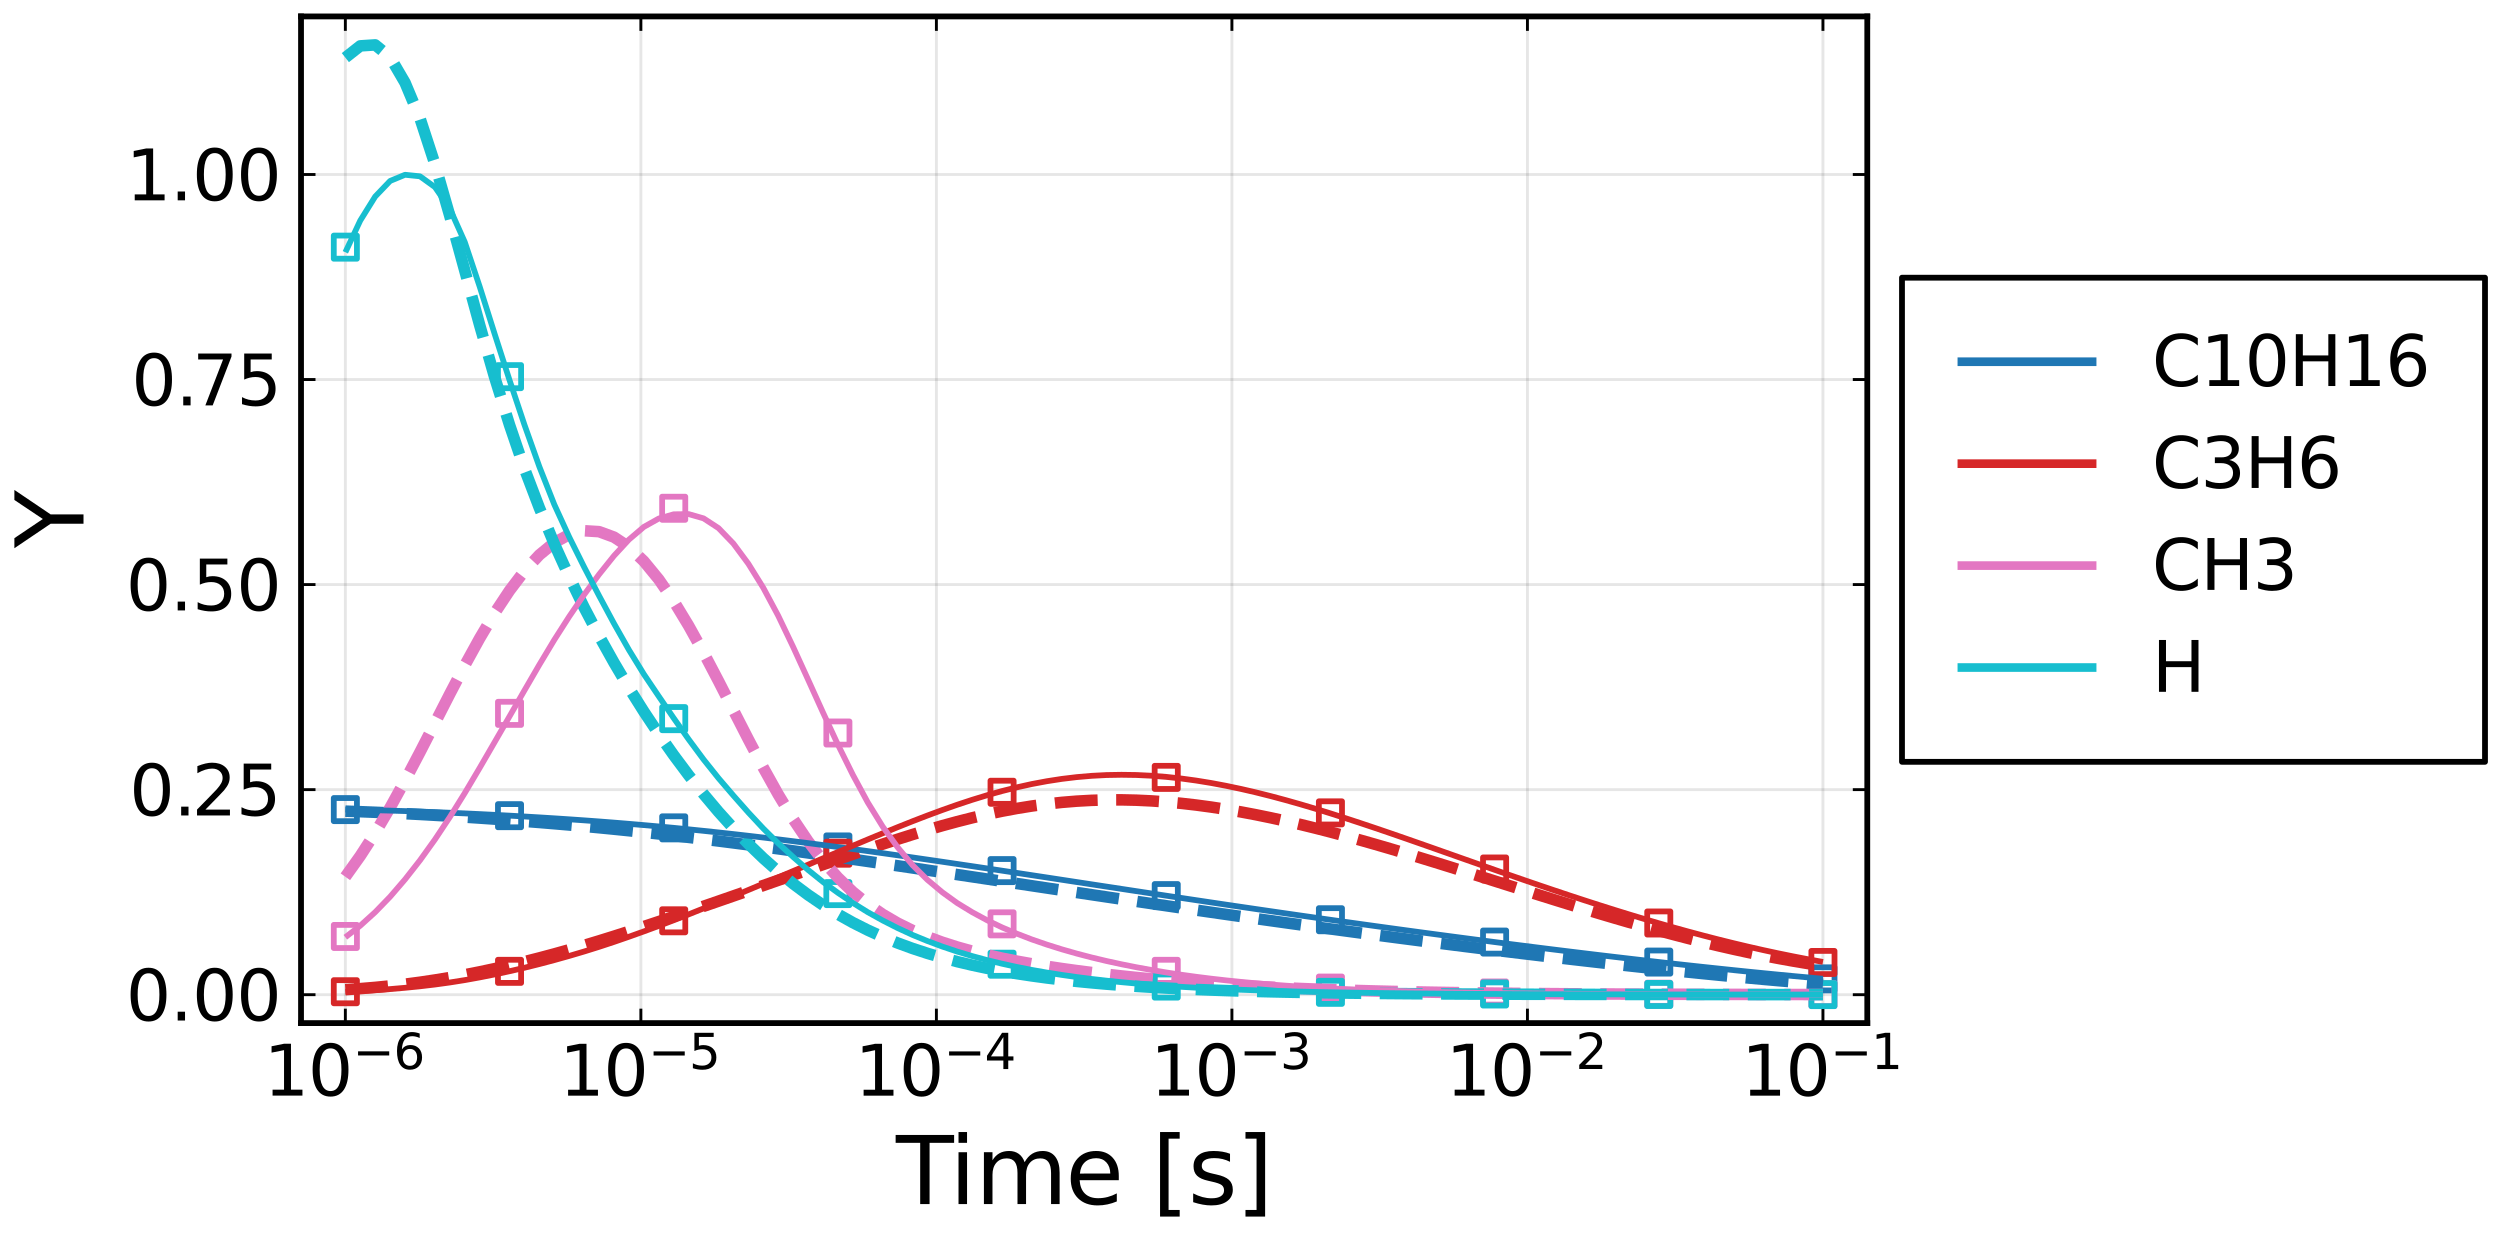 <?xml version="1.0" encoding="utf-8" standalone="no"?>
<!DOCTYPE svg PUBLIC "-//W3C//DTD SVG 1.1//EN"
  "http://www.w3.org/Graphics/SVG/1.1/DTD/svg11.dtd">
<svg xmlns:xlink="http://www.w3.org/1999/xlink" width="432pt" height="216pt" viewBox="0 0 432 216" xmlns="http://www.w3.org/2000/svg" version="1.1">
 <defs>
  <style type="text/css">*{stroke-linejoin: round; stroke-linecap: butt}</style>
 </defs>
 <g id="figure_1">
  <g id="patch_1">
   <path d="M 0 216 
L 432 216 
L 432 0 
L 0 0 
z
" style="fill: #ffffff"/>
  </g>
  <g id="axes_1">
   <g id="patch_2">
    <path d="M 52.017 176.793 
L 322.665 176.793 
L 322.665 2.835 
L 52.017 2.835 
z
" style="fill: #ffffff"/>
   </g>
   <g id="matplotlib.axis_1">
    <g id="xtick_1">
     <g id="line2d_1">
      <path d="M 59.677 176.793 
L 59.677 2.835 
" clip-path="url(#p3f24221a76)" style="fill: none; stroke: #000000; stroke-opacity: 0.1; stroke-width: 0.5; stroke-linecap: square"/>
     </g>
     <g id="line2d_2">
      <defs>
       <path id="mc412bd1252" d="M 0 0 
L 0 -2.5 
" style="stroke: #000000; stroke-width: 0.5"/>
      </defs>
      <g>
       <use xlink:href="#mc412bd1252" x="59.677" y="176.793" style="stroke: #000000; stroke-width: 0.5"/>
      </g>
     </g>
     <g id="line2d_3">
      <defs>
       <path id="me3c1b40bdd" d="M 0 0 
L 0 2.5 
" style="stroke: #000000; stroke-width: 0.5"/>
      </defs>
      <g>
       <use xlink:href="#me3c1b40bdd" x="59.677" y="2.835" style="stroke: #000000; stroke-width: 0.5"/>
      </g>
     </g>
     <g id="text_1">
      <!-- $\mathregular{10^{-6}}$ -->
      <g transform="translate(45.577 189.411)scale(0.12 -0.12)">
       <defs>
        <path id="DejaVuSans-31" d="M 794 531 
L 1825 531 
L 1825 4091 
L 703 3866 
L 703 4441 
L 1819 4666 
L 2450 4666 
L 2450 531 
L 3481 531 
L 3481 0 
L 794 0 
L 794 531 
z
" transform="scale(0.016)"/>
        <path id="DejaVuSans-30" d="M 2034 4250 
Q 1547 4250 1301 3770 
Q 1056 3291 1056 2328 
Q 1056 1369 1301 889 
Q 1547 409 2034 409 
Q 2525 409 2770 889 
Q 3016 1369 3016 2328 
Q 3016 3291 2770 3770 
Q 2525 4250 2034 4250 
z
M 2034 4750 
Q 2819 4750 3233 4129 
Q 3647 3509 3647 2328 
Q 3647 1150 3233 529 
Q 2819 -91 2034 -91 
Q 1250 -91 836 529 
Q 422 1150 422 2328 
Q 422 3509 836 4129 
Q 1250 4750 2034 4750 
z
" transform="scale(0.016)"/>
        <path id="DejaVuSans-2212" d="M 678 2272 
L 4684 2272 
L 4684 1741 
L 678 1741 
L 678 2272 
z
" transform="scale(0.016)"/>
        <path id="DejaVuSans-36" d="M 2113 2584 
Q 1688 2584 1439 2293 
Q 1191 2003 1191 1497 
Q 1191 994 1439 701 
Q 1688 409 2113 409 
Q 2538 409 2786 701 
Q 3034 994 3034 1497 
Q 3034 2003 2786 2293 
Q 2538 2584 2113 2584 
z
M 3366 4563 
L 3366 3988 
Q 3128 4100 2886 4159 
Q 2644 4219 2406 4219 
Q 1781 4219 1451 3797 
Q 1122 3375 1075 2522 
Q 1259 2794 1537 2939 
Q 1816 3084 2150 3084 
Q 2853 3084 3261 2657 
Q 3669 2231 3669 1497 
Q 3669 778 3244 343 
Q 2819 -91 2113 -91 
Q 1303 -91 875 529 
Q 447 1150 447 2328 
Q 447 3434 972 4092 
Q 1497 4750 2381 4750 
Q 2619 4750 2861 4703 
Q 3103 4656 3366 4563 
z
" transform="scale(0.016)"/>
       </defs>
       <use xlink:href="#DejaVuSans-31" transform="translate(0 0.766)"/>
       <use xlink:href="#DejaVuSans-30" transform="translate(63.623 0.766)"/>
       <use xlink:href="#DejaVuSans-2212" transform="translate(128.203 39.047)scale(0.7)"/>
       <use xlink:href="#DejaVuSans-36" transform="translate(186.855 39.047)scale(0.7)"/>
      </g>
     </g>
    </g>
    <g id="xtick_2">
     <g id="line2d_4">
      <path d="M 110.743 176.793 
L 110.743 2.835 
" clip-path="url(#p3f24221a76)" style="fill: none; stroke: #000000; stroke-opacity: 0.1; stroke-width: 0.5; stroke-linecap: square"/>
     </g>
     <g id="line2d_5">
      <g>
       <use xlink:href="#mc412bd1252" x="110.743" y="176.793" style="stroke: #000000; stroke-width: 0.5"/>
      </g>
     </g>
     <g id="line2d_6">
      <g>
       <use xlink:href="#me3c1b40bdd" x="110.743" y="2.835" style="stroke: #000000; stroke-width: 0.5"/>
      </g>
     </g>
     <g id="text_2">
      <!-- $\mathregular{10^{-5}}$ -->
      <g transform="translate(96.643 189.411)scale(0.12 -0.12)">
       <defs>
        <path id="DejaVuSans-35" d="M 691 4666 
L 3169 4666 
L 3169 4134 
L 1269 4134 
L 1269 2991 
Q 1406 3038 1543 3061 
Q 1681 3084 1819 3084 
Q 2600 3084 3056 2656 
Q 3513 2228 3513 1497 
Q 3513 744 3044 326 
Q 2575 -91 1722 -91 
Q 1428 -91 1123 -41 
Q 819 9 494 109 
L 494 744 
Q 775 591 1075 516 
Q 1375 441 1709 441 
Q 2250 441 2565 725 
Q 2881 1009 2881 1497 
Q 2881 1984 2565 2268 
Q 2250 2553 1709 2553 
Q 1456 2553 1204 2497 
Q 953 2441 691 2322 
L 691 4666 
z
" transform="scale(0.016)"/>
       </defs>
       <use xlink:href="#DejaVuSans-31" transform="translate(0 0.684)"/>
       <use xlink:href="#DejaVuSans-30" transform="translate(63.623 0.684)"/>
       <use xlink:href="#DejaVuSans-2212" transform="translate(128.203 38.966)scale(0.7)"/>
       <use xlink:href="#DejaVuSans-35" transform="translate(186.855 38.966)scale(0.7)"/>
      </g>
     </g>
    </g>
    <g id="xtick_3">
     <g id="line2d_7">
      <path d="M 161.808 176.793 
L 161.808 2.835 
" clip-path="url(#p3f24221a76)" style="fill: none; stroke: #000000; stroke-opacity: 0.1; stroke-width: 0.5; stroke-linecap: square"/>
     </g>
     <g id="line2d_8">
      <g>
       <use xlink:href="#mc412bd1252" x="161.808" y="176.793" style="stroke: #000000; stroke-width: 0.5"/>
      </g>
     </g>
     <g id="line2d_9">
      <g>
       <use xlink:href="#me3c1b40bdd" x="161.808" y="2.835" style="stroke: #000000; stroke-width: 0.5"/>
      </g>
     </g>
     <g id="text_3">
      <!-- $\mathregular{10^{-4}}$ -->
      <g transform="translate(147.708 189.411)scale(0.12 -0.12)">
       <defs>
        <path id="DejaVuSans-34" d="M 2419 4116 
L 825 1625 
L 2419 1625 
L 2419 4116 
z
M 2253 4666 
L 3047 4666 
L 3047 1625 
L 3713 1625 
L 3713 1100 
L 3047 1100 
L 3047 0 
L 2419 0 
L 2419 1100 
L 313 1100 
L 313 1709 
L 2253 4666 
z
" transform="scale(0.016)"/>
       </defs>
       <use xlink:href="#DejaVuSans-31" transform="translate(0 0.684)"/>
       <use xlink:href="#DejaVuSans-30" transform="translate(63.623 0.684)"/>
       <use xlink:href="#DejaVuSans-2212" transform="translate(128.203 38.966)scale(0.7)"/>
       <use xlink:href="#DejaVuSans-34" transform="translate(186.855 38.966)scale(0.7)"/>
      </g>
     </g>
    </g>
    <g id="xtick_4">
     <g id="line2d_10">
      <path d="M 212.874 176.793 
L 212.874 2.835 
" clip-path="url(#p3f24221a76)" style="fill: none; stroke: #000000; stroke-opacity: 0.1; stroke-width: 0.5; stroke-linecap: square"/>
     </g>
     <g id="line2d_11">
      <g>
       <use xlink:href="#mc412bd1252" x="212.874" y="176.793" style="stroke: #000000; stroke-width: 0.5"/>
      </g>
     </g>
     <g id="line2d_12">
      <g>
       <use xlink:href="#me3c1b40bdd" x="212.874" y="2.835" style="stroke: #000000; stroke-width: 0.5"/>
      </g>
     </g>
     <g id="text_4">
      <!-- $\mathregular{10^{-3}}$ -->
      <g transform="translate(198.774 189.411)scale(0.12 -0.12)">
       <defs>
        <path id="DejaVuSans-33" d="M 2597 2516 
Q 3050 2419 3304 2112 
Q 3559 1806 3559 1356 
Q 3559 666 3084 287 
Q 2609 -91 1734 -91 
Q 1441 -91 1130 -33 
Q 819 25 488 141 
L 488 750 
Q 750 597 1062 519 
Q 1375 441 1716 441 
Q 2309 441 2620 675 
Q 2931 909 2931 1356 
Q 2931 1769 2642 2001 
Q 2353 2234 1838 2234 
L 1294 2234 
L 1294 2753 
L 1863 2753 
Q 2328 2753 2575 2939 
Q 2822 3125 2822 3475 
Q 2822 3834 2567 4026 
Q 2313 4219 1838 4219 
Q 1578 4219 1281 4162 
Q 984 4106 628 3988 
L 628 4550 
Q 988 4650 1302 4700 
Q 1616 4750 1894 4750 
Q 2613 4750 3031 4423 
Q 3450 4097 3450 3541 
Q 3450 3153 3228 2886 
Q 3006 2619 2597 2516 
z
" transform="scale(0.016)"/>
       </defs>
       <use xlink:href="#DejaVuSans-31" transform="translate(0 0.766)"/>
       <use xlink:href="#DejaVuSans-30" transform="translate(63.623 0.766)"/>
       <use xlink:href="#DejaVuSans-2212" transform="translate(128.203 39.047)scale(0.7)"/>
       <use xlink:href="#DejaVuSans-33" transform="translate(186.855 39.047)scale(0.7)"/>
      </g>
     </g>
    </g>
    <g id="xtick_5">
     <g id="line2d_13">
      <path d="M 263.94 176.793 
L 263.94 2.835 
" clip-path="url(#p3f24221a76)" style="fill: none; stroke: #000000; stroke-opacity: 0.1; stroke-width: 0.5; stroke-linecap: square"/>
     </g>
     <g id="line2d_14">
      <g>
       <use xlink:href="#mc412bd1252" x="263.94" y="176.793" style="stroke: #000000; stroke-width: 0.5"/>
      </g>
     </g>
     <g id="line2d_15">
      <g>
       <use xlink:href="#me3c1b40bdd" x="263.94" y="2.835" style="stroke: #000000; stroke-width: 0.5"/>
      </g>
     </g>
     <g id="text_5">
      <!-- $\mathregular{10^{-2}}$ -->
      <g transform="translate(249.84 189.411)scale(0.12 -0.12)">
       <defs>
        <path id="DejaVuSans-32" d="M 1228 531 
L 3431 531 
L 3431 0 
L 469 0 
L 469 531 
Q 828 903 1448 1529 
Q 2069 2156 2228 2338 
Q 2531 2678 2651 2914 
Q 2772 3150 2772 3378 
Q 2772 3750 2511 3984 
Q 2250 4219 1831 4219 
Q 1534 4219 1204 4116 
Q 875 4013 500 3803 
L 500 4441 
Q 881 4594 1212 4672 
Q 1544 4750 1819 4750 
Q 2544 4750 2975 4387 
Q 3406 4025 3406 3419 
Q 3406 3131 3298 2873 
Q 3191 2616 2906 2266 
Q 2828 2175 2409 1742 
Q 1991 1309 1228 531 
z
" transform="scale(0.016)"/>
       </defs>
       <use xlink:href="#DejaVuSans-31" transform="translate(0 0.766)"/>
       <use xlink:href="#DejaVuSans-30" transform="translate(63.623 0.766)"/>
       <use xlink:href="#DejaVuSans-2212" transform="translate(128.203 39.047)scale(0.7)"/>
       <use xlink:href="#DejaVuSans-32" transform="translate(186.855 39.047)scale(0.7)"/>
      </g>
     </g>
    </g>
    <g id="xtick_6">
     <g id="line2d_16">
      <path d="M 315.005 176.793 
L 315.005 2.835 
" clip-path="url(#p3f24221a76)" style="fill: none; stroke: #000000; stroke-opacity: 0.1; stroke-width: 0.5; stroke-linecap: square"/>
     </g>
     <g id="line2d_17">
      <g>
       <use xlink:href="#mc412bd1252" x="315.005" y="176.793" style="stroke: #000000; stroke-width: 0.5"/>
      </g>
     </g>
     <g id="line2d_18">
      <g>
       <use xlink:href="#me3c1b40bdd" x="315.005" y="2.835" style="stroke: #000000; stroke-width: 0.5"/>
      </g>
     </g>
     <g id="text_6">
      <!-- $\mathregular{10^{-1}}$ -->
      <g transform="translate(300.906 189.411)scale(0.12 -0.12)">
       <use xlink:href="#DejaVuSans-31" transform="translate(0 0.684)"/>
       <use xlink:href="#DejaVuSans-30" transform="translate(63.623 0.684)"/>
       <use xlink:href="#DejaVuSans-2212" transform="translate(128.203 38.966)scale(0.7)"/>
       <use xlink:href="#DejaVuSans-31" transform="translate(186.855 38.966)scale(0.7)"/>
      </g>
     </g>
    </g>
    <g id="text_7">
     <!-- Time [s] -->
     <g transform="translate(154.815 208.065)scale(0.16 -0.16)">
      <defs>
       <path id="DejaVuSans-54" d="M -19 4666 
L 3928 4666 
L 3928 4134 
L 2272 4134 
L 2272 0 
L 1638 0 
L 1638 4134 
L -19 4134 
L -19 4666 
z
" transform="scale(0.016)"/>
       <path id="DejaVuSans-69" d="M 603 3500 
L 1178 3500 
L 1178 0 
L 603 0 
L 603 3500 
z
M 603 4863 
L 1178 4863 
L 1178 4134 
L 603 4134 
L 603 4863 
z
" transform="scale(0.016)"/>
       <path id="DejaVuSans-6d" d="M 3328 2828 
Q 3544 3216 3844 3400 
Q 4144 3584 4550 3584 
Q 5097 3584 5394 3201 
Q 5691 2819 5691 2113 
L 5691 0 
L 5113 0 
L 5113 2094 
Q 5113 2597 4934 2840 
Q 4756 3084 4391 3084 
Q 3944 3084 3684 2787 
Q 3425 2491 3425 1978 
L 3425 0 
L 2847 0 
L 2847 2094 
Q 2847 2600 2669 2842 
Q 2491 3084 2119 3084 
Q 1678 3084 1418 2786 
Q 1159 2488 1159 1978 
L 1159 0 
L 581 0 
L 581 3500 
L 1159 3500 
L 1159 2956 
Q 1356 3278 1631 3431 
Q 1906 3584 2284 3584 
Q 2666 3584 2933 3390 
Q 3200 3197 3328 2828 
z
" transform="scale(0.016)"/>
       <path id="DejaVuSans-65" d="M 3597 1894 
L 3597 1613 
L 953 1613 
Q 991 1019 1311 708 
Q 1631 397 2203 397 
Q 2534 397 2845 478 
Q 3156 559 3463 722 
L 3463 178 
Q 3153 47 2828 -22 
Q 2503 -91 2169 -91 
Q 1331 -91 842 396 
Q 353 884 353 1716 
Q 353 2575 817 3079 
Q 1281 3584 2069 3584 
Q 2775 3584 3186 3129 
Q 3597 2675 3597 1894 
z
M 3022 2063 
Q 3016 2534 2758 2815 
Q 2500 3097 2075 3097 
Q 1594 3097 1305 2825 
Q 1016 2553 972 2059 
L 3022 2063 
z
" transform="scale(0.016)"/>
       <path id="DejaVuSans-20" transform="scale(0.016)"/>
       <path id="DejaVuSans-5b" d="M 550 4863 
L 1875 4863 
L 1875 4416 
L 1125 4416 
L 1125 -397 
L 1875 -397 
L 1875 -844 
L 550 -844 
L 550 4863 
z
" transform="scale(0.016)"/>
       <path id="DejaVuSans-73" d="M 2834 3397 
L 2834 2853 
Q 2591 2978 2328 3040 
Q 2066 3103 1784 3103 
Q 1356 3103 1142 2972 
Q 928 2841 928 2578 
Q 928 2378 1081 2264 
Q 1234 2150 1697 2047 
L 1894 2003 
Q 2506 1872 2764 1633 
Q 3022 1394 3022 966 
Q 3022 478 2636 193 
Q 2250 -91 1575 -91 
Q 1294 -91 989 -36 
Q 684 19 347 128 
L 347 722 
Q 666 556 975 473 
Q 1284 391 1588 391 
Q 1994 391 2212 530 
Q 2431 669 2431 922 
Q 2431 1156 2273 1281 
Q 2116 1406 1581 1522 
L 1381 1569 
Q 847 1681 609 1914 
Q 372 2147 372 2553 
Q 372 3047 722 3315 
Q 1072 3584 1716 3584 
Q 2034 3584 2315 3537 
Q 2597 3491 2834 3397 
z
" transform="scale(0.016)"/>
       <path id="DejaVuSans-5d" d="M 1947 4863 
L 1947 -844 
L 622 -844 
L 622 -397 
L 1369 -397 
L 1369 4416 
L 622 4416 
L 622 4863 
L 1947 4863 
z
" transform="scale(0.016)"/>
      </defs>
      <use xlink:href="#DejaVuSans-54"/>
      <use xlink:href="#DejaVuSans-69" x="57.959"/>
      <use xlink:href="#DejaVuSans-6d" x="85.742"/>
      <use xlink:href="#DejaVuSans-65" x="183.154"/>
      <use xlink:href="#DejaVuSans-20" x="244.678"/>
      <use xlink:href="#DejaVuSans-5b" x="276.465"/>
      <use xlink:href="#DejaVuSans-73" x="315.479"/>
      <use xlink:href="#DejaVuSans-5d" x="367.578"/>
     </g>
    </g>
   </g>
   <g id="matplotlib.axis_2">
    <g id="ytick_1">
     <g id="line2d_19">
      <path d="M 52.017 171.881 
L 322.665 171.881 
" clip-path="url(#p3f24221a76)" style="fill: none; stroke: #000000; stroke-opacity: 0.1; stroke-width: 0.5; stroke-linecap: square"/>
     </g>
     <g id="line2d_20">
      <defs>
       <path id="mc3a28e19eb" d="M 0 0 
L 2.5 0 
" style="stroke: #000000; stroke-width: 0.5"/>
      </defs>
      <g>
       <use xlink:href="#mc3a28e19eb" x="52.017" y="171.881" style="stroke: #000000; stroke-width: 0.5"/>
      </g>
     </g>
     <g id="line2d_21">
      <defs>
       <path id="m60986cbb2c" d="M 0 0 
L -2.5 0 
" style="stroke: #000000; stroke-width: 0.5"/>
      </defs>
      <g>
       <use xlink:href="#m60986cbb2c" x="322.665" y="171.881" style="stroke: #000000; stroke-width: 0.5"/>
      </g>
     </g>
     <g id="text_8">
      <!-- $\mathregular{0.00}$ -->
      <g transform="translate(21.757 176.44)scale(0.12 -0.12)">
       <defs>
        <path id="DejaVuSans-2e" d="M 684 794 
L 1344 794 
L 1344 0 
L 684 0 
L 684 794 
z
" transform="scale(0.016)"/>
       </defs>
       <use xlink:href="#DejaVuSans-30" transform="translate(0 0.781)"/>
       <use xlink:href="#DejaVuSans-2e" transform="translate(63.623 0.781)"/>
       <use xlink:href="#DejaVuSans-30" transform="translate(95.41 0.781)"/>
       <use xlink:href="#DejaVuSans-30" transform="translate(159.033 0.781)"/>
      </g>
     </g>
    </g>
    <g id="ytick_2">
     <g id="line2d_22">
      <path d="M 52.017 136.448 
L 322.665 136.448 
" clip-path="url(#p3f24221a76)" style="fill: none; stroke: #000000; stroke-opacity: 0.1; stroke-width: 0.5; stroke-linecap: square"/>
     </g>
     <g id="line2d_23">
      <g>
       <use xlink:href="#mc3a28e19eb" x="52.017" y="136.448" style="stroke: #000000; stroke-width: 0.5"/>
      </g>
     </g>
     <g id="line2d_24">
      <g>
       <use xlink:href="#m60986cbb2c" x="322.665" y="136.448" style="stroke: #000000; stroke-width: 0.5"/>
      </g>
     </g>
     <g id="text_9">
      <!-- $\mathregular{0.25}$ -->
      <g transform="translate(22.357 141.007)scale(0.12 -0.12)">
       <use xlink:href="#DejaVuSans-30" transform="translate(0 0.781)"/>
       <use xlink:href="#DejaVuSans-2e" transform="translate(63.623 0.781)"/>
       <use xlink:href="#DejaVuSans-32" transform="translate(89.91 0.781)"/>
       <use xlink:href="#DejaVuSans-35" transform="translate(153.533 0.781)"/>
      </g>
     </g>
    </g>
    <g id="ytick_3">
     <g id="line2d_25">
      <path d="M 52.017 101.016 
L 322.665 101.016 
" clip-path="url(#p3f24221a76)" style="fill: none; stroke: #000000; stroke-opacity: 0.1; stroke-width: 0.5; stroke-linecap: square"/>
     </g>
     <g id="line2d_26">
      <g>
       <use xlink:href="#mc3a28e19eb" x="52.017" y="101.016" style="stroke: #000000; stroke-width: 0.5"/>
      </g>
     </g>
     <g id="line2d_27">
      <g>
       <use xlink:href="#m60986cbb2c" x="322.665" y="101.016" style="stroke: #000000; stroke-width: 0.5"/>
      </g>
     </g>
     <g id="text_10">
      <!-- $\mathregular{0.50}$ -->
      <g transform="translate(21.757 105.575)scale(0.12 -0.12)">
       <use xlink:href="#DejaVuSans-30" transform="translate(0 0.781)"/>
       <use xlink:href="#DejaVuSans-2e" transform="translate(63.623 0.781)"/>
       <use xlink:href="#DejaVuSans-35" transform="translate(95.41 0.781)"/>
       <use xlink:href="#DejaVuSans-30" transform="translate(159.033 0.781)"/>
      </g>
     </g>
    </g>
    <g id="ytick_4">
     <g id="line2d_28">
      <path d="M 52.017 65.584 
L 322.665 65.584 
" clip-path="url(#p3f24221a76)" style="fill: none; stroke: #000000; stroke-opacity: 0.1; stroke-width: 0.5; stroke-linecap: square"/>
     </g>
     <g id="line2d_29">
      <g>
       <use xlink:href="#mc3a28e19eb" x="52.017" y="65.584" style="stroke: #000000; stroke-width: 0.5"/>
      </g>
     </g>
     <g id="line2d_30">
      <g>
       <use xlink:href="#m60986cbb2c" x="322.665" y="65.584" style="stroke: #000000; stroke-width: 0.5"/>
      </g>
     </g>
     <g id="text_11">
      <!-- $\mathregular{0.75}$ -->
      <g transform="translate(22.717 70.143)scale(0.12 -0.12)">
       <defs>
        <path id="DejaVuSans-37" d="M 525 4666 
L 3525 4666 
L 3525 4397 
L 1831 0 
L 1172 0 
L 2766 4134 
L 525 4134 
L 525 4666 
z
" transform="scale(0.016)"/>
       </defs>
       <use xlink:href="#DejaVuSans-30" transform="translate(0 0.781)"/>
       <use xlink:href="#DejaVuSans-2e" transform="translate(63.623 0.781)"/>
       <use xlink:href="#DejaVuSans-37" transform="translate(87.66 0.781)"/>
       <use xlink:href="#DejaVuSans-35" transform="translate(151.283 0.781)"/>
      </g>
     </g>
    </g>
    <g id="ytick_5">
     <g id="line2d_31">
      <path d="M 52.017 30.151 
L 322.665 30.151 
" clip-path="url(#p3f24221a76)" style="fill: none; stroke: #000000; stroke-opacity: 0.1; stroke-width: 0.5; stroke-linecap: square"/>
     </g>
     <g id="line2d_32">
      <g>
       <use xlink:href="#mc3a28e19eb" x="52.017" y="30.151" style="stroke: #000000; stroke-width: 0.5"/>
      </g>
     </g>
     <g id="line2d_33">
      <g>
       <use xlink:href="#m60986cbb2c" x="322.665" y="30.151" style="stroke: #000000; stroke-width: 0.5"/>
      </g>
     </g>
     <g id="text_12">
      <!-- $\mathregular{1.00}$ -->
      <g transform="translate(21.757 34.71)scale(0.12 -0.12)">
       <use xlink:href="#DejaVuSans-31" transform="translate(0 0.781)"/>
       <use xlink:href="#DejaVuSans-2e" transform="translate(63.623 0.781)"/>
       <use xlink:href="#DejaVuSans-30" transform="translate(95.41 0.781)"/>
       <use xlink:href="#DejaVuSans-30" transform="translate(159.033 0.781)"/>
      </g>
     </g>
    </g>
    <g id="text_13">
     <!-- Y -->
     <g transform="translate(14.43 94.7)rotate(-90)scale(0.16 -0.16)">
      <defs>
       <path id="DejaVuSans-59" d="M -13 4666 
L 666 4666 
L 1959 2747 
L 3244 4666 
L 3922 4666 
L 2272 2222 
L 2272 0 
L 1638 0 
L 1638 2222 
L -13 4666 
z
" transform="scale(0.016)"/>
      </defs>
      <use xlink:href="#DejaVuSans-59"/>
     </g>
    </g>
   </g>
   <g id="PathCollection_1">
    <defs>
     <path id="m0cf0deb3f5" d="M -2 2 
L 2 2 
L 2 -2 
L -2 -2 
z
" style="stroke: #1f77b4"/>
    </defs>
    <g clip-path="url(#p3f24221a76)">
     <use xlink:href="#m0cf0deb3f5" x="59.677" y="139.897" style="fill-opacity: 0; stroke: #1f77b4"/>
     <use xlink:href="#m0cf0deb3f5" x="88.047" y="140.952" style="fill-opacity: 0; stroke: #1f77b4"/>
     <use xlink:href="#m0cf0deb3f5" x="116.417" y="143.056" style="fill-opacity: 0; stroke: #1f77b4"/>
     <use xlink:href="#m0cf0deb3f5" x="144.787" y="146.355" style="fill-opacity: 0; stroke: #1f77b4"/>
     <use xlink:href="#m0cf0deb3f5" x="173.156" y="150.437" style="fill-opacity: 0; stroke: #1f77b4"/>
     <use xlink:href="#m0cf0deb3f5" x="201.526" y="154.758" style="fill-opacity: 0; stroke: #1f77b4"/>
     <use xlink:href="#m0cf0deb3f5" x="229.896" y="158.93" style="fill-opacity: 0; stroke: #1f77b4"/>
     <use xlink:href="#m0cf0deb3f5" x="258.266" y="162.788" style="fill-opacity: 0; stroke: #1f77b4"/>
     <use xlink:href="#m0cf0deb3f5" x="286.636" y="166.248" style="fill-opacity: 0; stroke: #1f77b4"/>
     <use xlink:href="#m0cf0deb3f5" x="315.005" y="169.145" style="fill-opacity: 0; stroke: #1f77b4"/>
    </g>
   </g>
   <g id="PathCollection_2">
    <defs>
     <path id="mb03bd925e6" d="M -2 2 
L 2 2 
L 2 -2 
L -2 -2 
z
" style="stroke: #d62728"/>
    </defs>
    <g clip-path="url(#p3f24221a76)">
     <use xlink:href="#mb03bd925e6" x="59.677" y="171.369" style="fill-opacity: 0; stroke: #d62728"/>
     <use xlink:href="#mb03bd925e6" x="88.047" y="167.848" style="fill-opacity: 0; stroke: #d62728"/>
     <use xlink:href="#mb03bd925e6" x="116.417" y="159.114" style="fill-opacity: 0; stroke: #d62728"/>
     <use xlink:href="#mb03bd925e6" x="144.787" y="147.432" style="fill-opacity: 0; stroke: #d62728"/>
     <use xlink:href="#mb03bd925e6" x="173.156" y="136.901" style="fill-opacity: 0; stroke: #d62728"/>
     <use xlink:href="#mb03bd925e6" x="201.526" y="134.33" style="fill-opacity: 0; stroke: #d62728"/>
     <use xlink:href="#mb03bd925e6" x="229.896" y="140.468" style="fill-opacity: 0; stroke: #d62728"/>
     <use xlink:href="#mb03bd925e6" x="258.266" y="150.164" style="fill-opacity: 0; stroke: #d62728"/>
     <use xlink:href="#mb03bd925e6" x="286.636" y="159.494" style="fill-opacity: 0; stroke: #d62728"/>
     <use xlink:href="#mb03bd925e6" x="315.005" y="166.319" style="fill-opacity: 0; stroke: #d62728"/>
    </g>
   </g>
   <g id="patch_3">
    <path d="M 52.017 176.793 
L 52.017 2.835 
" style="fill: none; stroke: #000000; stroke-linejoin: miter; stroke-linecap: square"/>
   </g>
   <g id="patch_4">
    <path d="M 322.665 176.793 
L 322.665 2.835 
" style="fill: none; stroke: #000000; stroke-linejoin: miter; stroke-linecap: square"/>
   </g>
   <g id="patch_5">
    <path d="M 52.017 176.793 
L 322.665 176.793 
" style="fill: none; stroke: #000000; stroke-linejoin: miter; stroke-linecap: square"/>
   </g>
   <g id="patch_6">
    <path d="M 52.017 2.835 
L 322.665 2.835 
" style="fill: none; stroke: #000000; stroke-linejoin: miter; stroke-linecap: square"/>
   </g>
   <g id="PathCollection_3">
    <defs>
     <path id="m4a72b7dc61" d="M -2 2 
L 2 2 
L 2 -2 
L -2 -2 
z
" style="stroke: #e377c2"/>
    </defs>
    <g clip-path="url(#p3f24221a76)">
     <use xlink:href="#m4a72b7dc61" x="59.677" y="161.819" style="fill-opacity: 0; stroke: #e377c2"/>
     <use xlink:href="#m4a72b7dc61" x="88.047" y="123.269" style="fill-opacity: 0; stroke: #e377c2"/>
     <use xlink:href="#m4a72b7dc61" x="116.417" y="87.827" style="fill-opacity: 0; stroke: #e377c2"/>
     <use xlink:href="#m4a72b7dc61" x="144.787" y="126.667" style="fill-opacity: 0; stroke: #e377c2"/>
     <use xlink:href="#m4a72b7dc61" x="173.156" y="159.641" style="fill-opacity: 0; stroke: #e377c2"/>
     <use xlink:href="#m4a72b7dc61" x="201.526" y="167.848" style="fill-opacity: 0; stroke: #e377c2"/>
     <use xlink:href="#m4a72b7dc61" x="229.896" y="170.738" style="fill-opacity: 0; stroke: #e377c2"/>
     <use xlink:href="#m4a72b7dc61" x="258.266" y="171.585" style="fill-opacity: 0; stroke: #e377c2"/>
     <use xlink:href="#m4a72b7dc61" x="286.636" y="171.803" style="fill-opacity: 0; stroke: #e377c2"/>
     <use xlink:href="#m4a72b7dc61" x="315.005" y="171.859" style="fill-opacity: 0; stroke: #e377c2"/>
    </g>
   </g>
   <g id="PathCollection_4">
    <defs>
     <path id="mea97492b2d" d="M -2 2 
L 2 2 
L 2 -2 
L -2 -2 
z
" style="stroke: #17becf"/>
    </defs>
    <g clip-path="url(#p3f24221a76)">
     <use xlink:href="#mea97492b2d" x="59.677" y="42.708" style="fill-opacity: 0; stroke: #17becf"/>
     <use xlink:href="#mea97492b2d" x="88.047" y="65.083" style="fill-opacity: 0; stroke: #17becf"/>
     <use xlink:href="#mea97492b2d" x="116.417" y="124.18" style="fill-opacity: 0; stroke: #17becf"/>
     <use xlink:href="#mea97492b2d" x="144.787" y="154.412" style="fill-opacity: 0; stroke: #17becf"/>
     <use xlink:href="#mea97492b2d" x="173.156" y="166.618" style="fill-opacity: 0; stroke: #17becf"/>
     <use xlink:href="#mea97492b2d" x="201.526" y="170.396" style="fill-opacity: 0; stroke: #17becf"/>
     <use xlink:href="#mea97492b2d" x="229.896" y="171.474" style="fill-opacity: 0; stroke: #17becf"/>
     <use xlink:href="#mea97492b2d" x="258.266" y="171.764" style="fill-opacity: 0; stroke: #17becf"/>
     <use xlink:href="#mea97492b2d" x="286.636" y="171.844" style="fill-opacity: 0; stroke: #17becf"/>
     <use xlink:href="#mea97492b2d" x="315.005" y="171.868" style="fill-opacity: 0; stroke: #17becf"/>
    </g>
   </g>
   <g id="line2d_34">
    <path d="M 59.677 140.167 
L 62.256 140.26 
L 64.835 140.362 
L 67.414 140.476 
L 69.993 140.601 
L 72.572 140.736 
L 75.151 140.881 
L 77.731 141.034 
L 80.31 141.197 
L 82.889 141.367 
L 85.468 141.545 
L 88.047 141.73 
L 90.626 141.925 
L 93.205 142.127 
L 95.784 142.34 
L 98.363 142.561 
L 100.942 142.793 
L 103.521 143.035 
L 106.1 143.287 
L 108.679 143.55 
L 111.259 143.823 
L 113.838 144.106 
L 116.417 144.398 
L 118.996 144.7 
L 121.575 145.011 
L 124.154 145.331 
L 126.733 145.658 
L 129.312 145.992 
L 131.891 146.332 
L 134.47 146.679 
L 137.049 147.031 
L 139.628 147.388 
L 142.207 147.749 
L 144.787 148.114 
L 147.366 148.482 
L 149.945 148.853 
L 152.524 149.228 
L 155.103 149.604 
L 157.682 149.983 
L 160.261 150.364 
L 162.84 150.746 
L 165.419 151.13 
L 167.998 151.515 
L 170.577 151.901 
L 173.156 152.288 
L 175.735 152.675 
L 178.314 153.062 
L 180.894 153.45 
L 183.473 153.836 
L 186.052 154.223 
L 188.631 154.608 
L 191.21 154.992 
L 193.789 155.375 
L 196.368 155.757 
L 198.947 156.136 
L 201.526 156.515 
L 204.105 156.891 
L 206.684 157.264 
L 209.263 157.636 
L 211.842 158.005 
L 214.422 158.372 
L 217.001 158.737 
L 219.58 159.099 
L 222.159 159.458 
L 224.738 159.814 
L 227.317 160.168 
L 229.896 160.519 
L 232.475 160.867 
L 235.054 161.213 
L 237.633 161.555 
L 240.212 161.895 
L 242.791 162.231 
L 245.37 162.565 
L 247.95 162.896 
L 250.529 163.224 
L 253.108 163.549 
L 255.687 163.87 
L 258.266 164.189 
L 260.845 164.504 
L 263.424 164.816 
L 266.003 165.124 
L 268.582 165.429 
L 271.161 165.731 
L 273.74 166.028 
L 276.319 166.322 
L 278.898 166.612 
L 281.478 166.897 
L 284.057 167.178 
L 286.636 167.454 
L 289.215 167.725 
L 291.794 167.991 
L 294.373 168.252 
L 296.952 168.506 
L 299.531 168.755 
L 302.11 168.996 
L 304.689 169.231 
L 307.268 169.459 
L 309.847 169.678 
L 312.426 169.889 
L 315.005 170.092 
" clip-path="url(#p3f24221a76)" style="fill: none; stroke-dasharray: 7.4,3.2; stroke-dashoffset: 0; stroke: #1f77b4; stroke-width: 2"/>
   </g>
   <g id="line2d_35">
    <path d="M 59.677 171.015 
L 62.256 170.834 
L 64.835 170.619 
L 67.414 170.364 
L 69.993 170.067 
L 72.572 169.727 
L 75.151 169.341 
L 77.731 168.912 
L 80.31 168.442 
L 82.889 167.932 
L 85.468 167.384 
L 88.047 166.799 
L 90.626 166.179 
L 93.205 165.524 
L 95.784 164.834 
L 98.363 164.113 
L 100.942 163.36 
L 103.521 162.58 
L 106.1 161.776 
L 108.679 160.949 
L 111.259 160.105 
L 113.838 159.246 
L 116.417 158.376 
L 118.996 157.496 
L 121.575 156.609 
L 124.154 155.717 
L 126.733 154.821 
L 129.312 153.922 
L 131.891 153.02 
L 134.47 152.117 
L 137.049 151.212 
L 139.628 150.308 
L 142.207 149.405 
L 144.787 148.506 
L 147.366 147.615 
L 149.945 146.734 
L 152.524 145.869 
L 155.103 145.025 
L 157.682 144.208 
L 160.261 143.422 
L 162.84 142.675 
L 165.419 141.972 
L 167.998 141.317 
L 170.577 140.717 
L 173.156 140.175 
L 175.735 139.694 
L 178.314 139.279 
L 180.894 138.931 
L 183.473 138.651 
L 186.052 138.44 
L 188.631 138.298 
L 191.21 138.224 
L 193.789 138.216 
L 196.368 138.274 
L 198.947 138.395 
L 201.526 138.576 
L 204.105 138.815 
L 206.684 139.11 
L 209.263 139.457 
L 211.842 139.854 
L 214.422 140.298 
L 217.001 140.785 
L 219.58 141.313 
L 222.159 141.878 
L 224.738 142.478 
L 227.317 143.111 
L 229.896 143.772 
L 232.475 144.46 
L 235.054 145.171 
L 237.633 145.904 
L 240.212 146.655 
L 242.791 147.422 
L 245.37 148.203 
L 247.95 148.995 
L 250.529 149.797 
L 253.108 150.605 
L 255.687 151.418 
L 258.266 152.234 
L 260.845 153.05 
L 263.424 153.865 
L 266.003 154.677 
L 268.582 155.483 
L 271.161 156.282 
L 273.74 157.072 
L 276.319 157.851 
L 278.898 158.616 
L 281.478 159.366 
L 284.057 160.099 
L 286.636 160.812 
L 289.215 161.505 
L 291.794 162.174 
L 294.373 162.819 
L 296.952 163.436 
L 299.531 164.026 
L 302.11 164.585 
L 304.689 165.114 
L 307.268 165.61 
L 309.847 166.075 
L 312.426 166.506 
L 315.005 166.904 
" clip-path="url(#p3f24221a76)" style="fill: none; stroke-dasharray: 7.4,3.2; stroke-dashoffset: 0; stroke: #d62728; stroke-width: 2"/>
   </g>
   <g id="line2d_36">
    <path d="M 59.677 151.508 
L 62.256 147.898 
L 64.835 143.912 
L 67.414 139.551 
L 69.993 134.869 
L 72.572 129.972 
L 75.151 124.945 
L 77.731 119.904 
L 80.31 114.977 
L 82.889 110.297 
L 85.468 105.947 
L 88.047 102.054 
L 90.626 98.655 
L 93.205 95.89 
L 95.784 93.767 
L 98.363 92.372 
L 100.942 91.713 
L 103.521 91.87 
L 106.1 92.815 
L 108.679 94.519 
L 111.259 96.984 
L 113.838 100.124 
L 116.417 103.871 
L 118.996 108.126 
L 121.575 112.772 
L 124.154 117.685 
L 126.733 122.727 
L 129.312 127.758 
L 131.891 132.647 
L 134.47 137.27 
L 137.049 141.53 
L 139.628 145.361 
L 142.207 148.731 
L 144.787 151.643 
L 147.366 154.126 
L 149.945 156.228 
L 152.524 158.002 
L 155.103 159.504 
L 157.682 160.783 
L 160.261 161.877 
L 162.84 162.821 
L 165.419 163.643 
L 167.998 164.364 
L 170.577 165.002 
L 173.156 165.571 
L 175.735 166.083 
L 178.314 166.547 
L 180.894 166.97 
L 183.473 167.358 
L 186.052 167.715 
L 188.631 168.046 
L 191.21 168.353 
L 193.789 168.638 
L 196.368 168.903 
L 198.947 169.15 
L 201.526 169.38 
L 204.105 169.593 
L 206.684 169.79 
L 209.263 169.974 
L 211.842 170.143 
L 214.422 170.3 
L 217.001 170.444 
L 219.58 170.577 
L 222.159 170.698 
L 224.738 170.81 
L 227.317 170.912 
L 229.896 171.006 
L 232.475 171.091 
L 235.054 171.168 
L 237.633 171.238 
L 240.212 171.302 
L 242.791 171.36 
L 245.37 171.413 
L 247.95 171.46 
L 250.529 171.503 
L 253.108 171.541 
L 255.687 171.576 
L 258.266 171.607 
L 260.845 171.635 
L 263.424 171.66 
L 266.003 171.683 
L 268.582 171.703 
L 271.161 171.722 
L 273.74 171.738 
L 276.319 171.753 
L 278.898 171.766 
L 281.478 171.778 
L 284.057 171.789 
L 286.636 171.798 
L 289.215 171.807 
L 291.794 171.814 
L 294.373 171.821 
L 296.952 171.828 
L 299.531 171.833 
L 302.11 171.838 
L 304.689 171.843 
L 307.268 171.847 
L 309.847 171.85 
L 312.426 171.853 
L 315.005 171.856 
" clip-path="url(#p3f24221a76)" style="fill: none; stroke-dasharray: 7.4,3.2; stroke-dashoffset: 0; stroke: #e377c2; stroke-width: 2"/>
   </g>
   <g id="line2d_37">
    <path d="M 59.677 9.957 
L 62.256 7.928 
L 64.835 7.758 
L 67.414 9.87 
L 69.993 14.29 
L 72.572 20.439 
L 75.151 28.341 
L 77.731 37.325 
L 80.31 46.739 
L 82.889 56.184 
L 85.468 65.163 
L 88.047 73.427 
L 90.626 80.999 
L 93.205 87.768 
L 95.784 93.983 
L 98.363 99.675 
L 100.942 104.982 
L 103.521 109.891 
L 106.1 114.509 
L 108.679 118.871 
L 111.259 122.963 
L 113.838 126.841 
L 116.417 130.504 
L 118.996 133.957 
L 121.575 137.217 
L 124.154 140.28 
L 126.733 143.143 
L 129.312 145.816 
L 131.891 148.3 
L 134.47 150.591 
L 137.049 152.699 
L 139.628 154.627 
L 142.207 156.386 
L 144.787 157.981 
L 147.366 159.424 
L 149.945 160.725 
L 152.524 161.897 
L 155.103 162.948 
L 157.682 163.892 
L 160.261 164.738 
L 162.84 165.496 
L 165.419 166.175 
L 167.998 166.783 
L 170.577 167.328 
L 173.156 167.815 
L 175.735 168.252 
L 178.314 168.643 
L 180.894 168.993 
L 183.473 169.306 
L 186.052 169.587 
L 188.631 169.837 
L 191.21 170.062 
L 193.789 170.262 
L 196.368 170.441 
L 198.947 170.6 
L 201.526 170.742 
L 204.105 170.869 
L 206.684 170.982 
L 209.263 171.082 
L 211.842 171.171 
L 214.422 171.251 
L 217.001 171.321 
L 219.58 171.384 
L 222.159 171.439 
L 224.738 171.488 
L 227.317 171.531 
L 229.896 171.57 
L 232.475 171.604 
L 235.054 171.634 
L 237.633 171.661 
L 240.212 171.685 
L 242.791 171.706 
L 245.37 171.725 
L 247.95 171.741 
L 250.529 171.756 
L 253.108 171.769 
L 255.687 171.78 
L 258.266 171.79 
L 260.845 171.799 
L 263.424 171.808 
L 266.003 171.815 
L 268.582 171.821 
L 271.161 171.827 
L 273.74 171.832 
L 276.319 171.837 
L 278.898 171.841 
L 281.478 171.844 
L 284.057 171.848 
L 286.636 171.851 
L 289.215 171.853 
L 291.794 171.856 
L 294.373 171.858 
L 296.952 171.86 
L 299.531 171.862 
L 302.11 171.864 
L 304.689 171.865 
L 307.268 171.867 
L 309.847 171.868 
L 312.426 171.869 
L 315.005 171.87 
" clip-path="url(#p3f24221a76)" style="fill: none; stroke-dasharray: 7.4,3.2; stroke-dashoffset: 0; stroke: #17becf; stroke-width: 2"/>
   </g>
   <g id="line2d_38">
    <path d="M 59.677 139.893 
L 62.256 139.946 
L 64.835 140.007 
L 67.414 140.077 
L 69.993 140.154 
L 72.572 140.24 
L 75.151 140.335 
L 77.731 140.439 
L 80.31 140.553 
L 82.889 140.675 
L 85.468 140.805 
L 88.047 140.943 
L 90.626 141.089 
L 93.205 141.244 
L 95.784 141.406 
L 98.363 141.577 
L 100.942 141.756 
L 103.521 141.945 
L 106.1 142.146 
L 108.679 142.358 
L 111.259 142.58 
L 113.838 142.811 
L 116.417 143.052 
L 118.996 143.306 
L 121.575 143.571 
L 124.154 143.846 
L 126.733 144.129 
L 129.312 144.422 
L 131.891 144.726 
L 134.47 145.039 
L 137.049 145.359 
L 139.628 145.687 
L 142.207 146.023 
L 144.787 146.366 
L 147.366 146.714 
L 149.945 147.069 
L 152.524 147.429 
L 155.103 147.793 
L 157.682 148.163 
L 160.261 148.537 
L 162.84 148.913 
L 165.419 149.295 
L 167.998 149.678 
L 170.577 150.064 
L 173.156 150.453 
L 175.735 150.843 
L 178.314 151.236 
L 180.894 151.628 
L 183.473 152.023 
L 186.052 152.417 
L 188.631 152.811 
L 191.21 153.205 
L 193.789 153.599 
L 196.368 153.992 
L 198.947 154.383 
L 201.526 154.774 
L 204.105 155.162 
L 206.684 155.55 
L 209.263 155.935 
L 211.842 156.319 
L 214.422 156.7 
L 217.001 157.079 
L 219.58 157.456 
L 222.159 157.83 
L 224.738 158.202 
L 227.317 158.571 
L 229.896 158.938 
L 232.475 159.302 
L 235.054 159.664 
L 237.633 160.022 
L 240.212 160.378 
L 242.791 160.731 
L 245.37 161.081 
L 247.95 161.428 
L 250.529 161.772 
L 253.108 162.113 
L 255.687 162.451 
L 258.266 162.786 
L 260.845 163.118 
L 263.424 163.446 
L 266.003 163.771 
L 268.582 164.093 
L 271.161 164.411 
L 273.74 164.725 
L 276.319 165.036 
L 278.898 165.342 
L 281.478 165.645 
L 284.057 165.943 
L 286.636 166.237 
L 289.215 166.527 
L 291.794 166.812 
L 294.373 167.092 
L 296.952 167.367 
L 299.531 167.637 
L 302.11 167.902 
L 304.689 168.16 
L 307.268 168.413 
L 309.847 168.659 
L 312.426 168.898 
L 315.005 169.131 
" clip-path="url(#p3f24221a76)" style="fill: none; stroke: #1f77b4"/>
   </g>
   <g id="line2d_39">
    <path d="M 59.677 171.367 
L 62.256 171.247 
L 64.835 171.097 
L 67.414 170.914 
L 69.993 170.692 
L 72.572 170.432 
L 75.151 170.127 
L 77.731 169.772 
L 80.31 169.362 
L 82.889 168.896 
L 85.468 168.383 
L 88.047 167.827 
L 90.626 167.229 
L 93.205 166.588 
L 95.784 165.905 
L 98.363 165.183 
L 100.942 164.42 
L 103.521 163.614 
L 106.1 162.763 
L 108.679 161.872 
L 111.259 160.948 
L 113.838 159.997 
L 116.417 159.018 
L 118.996 158.007 
L 121.575 156.97 
L 124.154 155.919 
L 126.733 154.861 
L 129.312 153.79 
L 131.891 152.701 
L 134.47 151.608 
L 137.049 150.519 
L 139.628 149.425 
L 142.207 148.324 
L 144.787 147.231 
L 147.366 146.145 
L 149.945 145.061 
L 152.524 143.992 
L 155.103 142.944 
L 157.682 141.915 
L 160.261 140.921 
L 162.84 139.968 
L 165.419 139.057 
L 167.998 138.206 
L 170.577 137.415 
L 173.156 136.693 
L 175.735 136.048 
L 178.314 135.478 
L 180.894 134.995 
L 183.473 134.596 
L 186.052 134.285 
L 188.631 134.063 
L 191.21 133.928 
L 193.789 133.883 
L 196.368 133.921 
L 198.947 134.044 
L 201.526 134.246 
L 204.105 134.526 
L 206.684 134.878 
L 209.263 135.298 
L 211.842 135.782 
L 214.422 136.325 
L 217.001 136.922 
L 219.58 137.568 
L 222.159 138.259 
L 224.738 138.989 
L 227.317 139.755 
L 229.896 140.552 
L 232.475 141.375 
L 235.054 142.221 
L 237.633 143.085 
L 240.212 143.965 
L 242.791 144.857 
L 245.37 145.758 
L 247.95 146.665 
L 250.529 147.575 
L 253.108 148.486 
L 255.687 149.395 
L 258.266 150.301 
L 260.845 151.202 
L 263.424 152.095 
L 266.003 152.978 
L 268.582 153.851 
L 271.161 154.712 
L 273.74 155.558 
L 276.319 156.39 
L 278.898 157.205 
L 281.478 158.002 
L 284.057 158.78 
L 286.636 159.537 
L 289.215 160.274 
L 291.794 160.987 
L 294.373 161.677 
L 296.952 162.342 
L 299.531 162.981 
L 302.11 163.593 
L 304.689 164.177 
L 307.268 164.733 
L 309.847 165.259 
L 312.426 165.756 
L 315.005 166.223 
" clip-path="url(#p3f24221a76)" style="fill: none; stroke: #d62728"/>
   </g>
   <g id="line2d_40">
    <path d="M 59.677 161.958 
L 62.256 159.955 
L 64.835 157.616 
L 67.414 154.952 
L 69.993 151.955 
L 72.572 148.663 
L 75.151 145.072 
L 77.731 141.19 
L 80.31 137.043 
L 82.889 132.692 
L 85.468 128.248 
L 88.047 123.786 
L 90.626 119.298 
L 93.205 114.856 
L 95.784 110.563 
L 98.363 106.535 
L 100.942 102.755 
L 103.521 99.254 
L 106.1 96.038 
L 108.679 93.245 
L 111.259 91.048 
L 113.838 89.603 
L 116.417 88.871 
L 118.996 88.834 
L 121.575 89.574 
L 124.154 91.255 
L 126.733 93.93 
L 129.312 97.411 
L 131.891 101.565 
L 134.47 106.391 
L 137.049 111.778 
L 139.628 117.42 
L 142.207 123.112 
L 144.787 128.664 
L 147.366 133.879 
L 149.945 138.655 
L 152.524 142.829 
L 155.103 146.405 
L 157.682 149.49 
L 160.261 152.036 
L 162.84 154.19 
L 165.419 156.054 
L 167.998 157.629 
L 170.577 159.024 
L 173.156 160.255 
L 175.735 161.348 
L 178.314 162.341 
L 180.894 163.228 
L 183.473 164.04 
L 186.052 164.775 
L 188.631 165.449 
L 191.21 166.064 
L 193.789 166.626 
L 196.368 167.141 
L 198.947 167.611 
L 201.526 168.04 
L 204.105 168.431 
L 206.684 168.787 
L 209.263 169.111 
L 211.842 169.404 
L 214.422 169.669 
L 217.001 169.909 
L 219.58 170.125 
L 222.159 170.319 
L 224.738 170.492 
L 227.317 170.648 
L 229.896 170.788 
L 232.475 170.912 
L 235.054 171.022 
L 237.633 171.121 
L 240.212 171.208 
L 242.791 171.286 
L 245.37 171.354 
L 247.95 171.415 
L 250.529 171.469 
L 253.108 171.517 
L 255.687 171.559 
L 258.266 171.596 
L 260.845 171.628 
L 263.424 171.657 
L 266.003 171.683 
L 268.582 171.705 
L 271.161 171.725 
L 273.74 171.743 
L 276.319 171.758 
L 278.898 171.772 
L 281.478 171.784 
L 284.057 171.795 
L 286.636 171.804 
L 289.215 171.813 
L 291.794 171.82 
L 294.373 171.827 
L 296.952 171.833 
L 299.531 171.838 
L 302.11 171.843 
L 304.689 171.847 
L 307.268 171.85 
L 309.847 171.854 
L 312.426 171.857 
L 315.005 171.859 
" clip-path="url(#p3f24221a76)" style="fill: none; stroke: #e377c2"/>
   </g>
   <g id="line2d_41">
    <path d="M 59.677 43.595 
L 62.256 38.108 
L 64.835 33.961 
L 67.414 31.267 
L 69.993 30.201 
L 72.572 30.466 
L 75.151 32.324 
L 77.731 36.048 
L 80.31 41.822 
L 82.889 49.527 
L 85.468 57.683 
L 88.047 65.688 
L 90.626 73.409 
L 93.205 80.65 
L 95.784 87.183 
L 98.363 92.809 
L 100.942 97.991 
L 103.521 102.947 
L 106.1 107.746 
L 108.679 112.3 
L 111.259 116.501 
L 113.838 120.33 
L 116.417 124.097 
L 118.996 127.754 
L 121.575 131.235 
L 124.154 134.465 
L 126.733 137.476 
L 129.312 140.395 
L 131.891 143.161 
L 134.47 145.718 
L 137.049 148.08 
L 139.628 150.32 
L 142.207 152.397 
L 144.787 154.275 
L 147.366 156.02 
L 149.945 157.621 
L 152.524 159.055 
L 155.103 160.365 
L 157.682 161.554 
L 160.261 162.611 
L 162.84 163.571 
L 165.419 164.437 
L 167.998 165.208 
L 170.577 165.908 
L 173.156 166.533 
L 175.735 167.097 
L 178.314 167.605 
L 180.894 168.059 
L 183.473 168.468 
L 186.052 168.834 
L 188.631 169.163 
L 191.21 169.457 
L 193.789 169.721 
L 196.368 169.957 
L 198.947 170.168 
L 201.526 170.356 
L 204.105 170.524 
L 206.684 170.674 
L 209.263 170.808 
L 211.842 170.927 
L 214.422 171.032 
L 217.001 171.126 
L 219.58 171.21 
L 222.159 171.284 
L 224.738 171.35 
L 227.317 171.408 
L 229.896 171.46 
L 232.475 171.506 
L 235.054 171.547 
L 237.633 171.583 
L 240.212 171.615 
L 242.791 171.644 
L 245.37 171.669 
L 247.95 171.692 
L 250.529 171.712 
L 253.108 171.73 
L 255.687 171.746 
L 258.266 171.76 
L 260.845 171.772 
L 263.424 171.783 
L 266.003 171.793 
L 268.582 171.802 
L 271.161 171.81 
L 273.74 171.817 
L 276.319 171.823 
L 278.898 171.829 
L 281.478 171.834 
L 284.057 171.838 
L 286.636 171.842 
L 289.215 171.846 
L 291.794 171.849 
L 294.373 171.852 
L 296.952 171.855 
L 299.531 171.857 
L 302.11 171.86 
L 304.689 171.861 
L 307.268 171.863 
L 309.847 171.865 
L 312.426 171.866 
L 315.005 171.868 
" clip-path="url(#p3f24221a76)" style="fill: none; stroke: #17becf"/>
   </g>
   <g id="legend_1">
    <g id="patch_7">
     <path d="M 328.665 131.642 
L 429.409 131.642 
L 429.409 47.986 
L 328.665 47.986 
z
" style="fill: #ffffff; stroke: #000000; stroke-linejoin: miter"/>
    </g>
    <g id="line2d_42">
     <path d="M 338.265 62.505 
L 350.265 62.505 
L 362.265 62.505 
" style="fill: none; stroke: #1f77b4; stroke-width: 1.5; stroke-linejoin: miter"/>
    </g>
    <g id="text_14">
     <!-- C10H16 -->
     <g transform="translate(371.865 66.705)scale(0.12 -0.12)">
      <defs>
       <path id="DejaVuSans-43" d="M 4122 4306 
L 4122 3641 
Q 3803 3938 3442 4084 
Q 3081 4231 2675 4231 
Q 1875 4231 1450 3742 
Q 1025 3253 1025 2328 
Q 1025 1406 1450 917 
Q 1875 428 2675 428 
Q 3081 428 3442 575 
Q 3803 722 4122 1019 
L 4122 359 
Q 3791 134 3420 21 
Q 3050 -91 2638 -91 
Q 1578 -91 968 557 
Q 359 1206 359 2328 
Q 359 3453 968 4101 
Q 1578 4750 2638 4750 
Q 3056 4750 3426 4639 
Q 3797 4528 4122 4306 
z
" transform="scale(0.016)"/>
       <path id="DejaVuSans-48" d="M 628 4666 
L 1259 4666 
L 1259 2753 
L 3553 2753 
L 3553 4666 
L 4184 4666 
L 4184 0 
L 3553 0 
L 3553 2222 
L 1259 2222 
L 1259 0 
L 628 0 
L 628 4666 
z
" transform="scale(0.016)"/>
      </defs>
      <use xlink:href="#DejaVuSans-43"/>
      <use xlink:href="#DejaVuSans-31" x="69.824"/>
      <use xlink:href="#DejaVuSans-30" x="133.447"/>
      <use xlink:href="#DejaVuSans-48" x="197.07"/>
      <use xlink:href="#DejaVuSans-31" x="272.266"/>
      <use xlink:href="#DejaVuSans-36" x="335.889"/>
     </g>
    </g>
    <g id="line2d_43">
     <path d="M 338.265 80.118 
L 350.265 80.118 
L 362.265 80.118 
" style="fill: none; stroke: #d62728; stroke-width: 1.5; stroke-linejoin: miter"/>
    </g>
    <g id="text_15">
     <!-- C3H6 -->
     <g transform="translate(371.865 84.318)scale(0.12 -0.12)">
      <use xlink:href="#DejaVuSans-43"/>
      <use xlink:href="#DejaVuSans-33" x="69.824"/>
      <use xlink:href="#DejaVuSans-48" x="133.447"/>
      <use xlink:href="#DejaVuSans-36" x="208.643"/>
     </g>
    </g>
    <g id="line2d_44">
     <path d="M 338.265 97.732 
L 350.265 97.732 
L 362.265 97.732 
" style="fill: none; stroke: #e377c2; stroke-width: 1.5; stroke-linejoin: miter"/>
    </g>
    <g id="text_16">
     <!-- CH3 -->
     <g transform="translate(371.865 101.932)scale(0.12 -0.12)">
      <use xlink:href="#DejaVuSans-43"/>
      <use xlink:href="#DejaVuSans-48" x="69.824"/>
      <use xlink:href="#DejaVuSans-33" x="145.02"/>
     </g>
    </g>
    <g id="line2d_45">
     <path d="M 338.265 115.346 
L 350.265 115.346 
L 362.265 115.346 
" style="fill: none; stroke: #17becf; stroke-width: 1.5; stroke-linejoin: miter"/>
    </g>
    <g id="text_17">
     <!-- H -->
     <g transform="translate(371.865 119.546)scale(0.12 -0.12)">
      <use xlink:href="#DejaVuSans-48"/>
     </g>
    </g>
   </g>
  </g>
 </g>
 <defs>
  <clipPath id="p3f24221a76">
   <rect x="52.017" y="2.835" width="270.648" height="173.959"/>
  </clipPath>
 </defs>
</svg>
